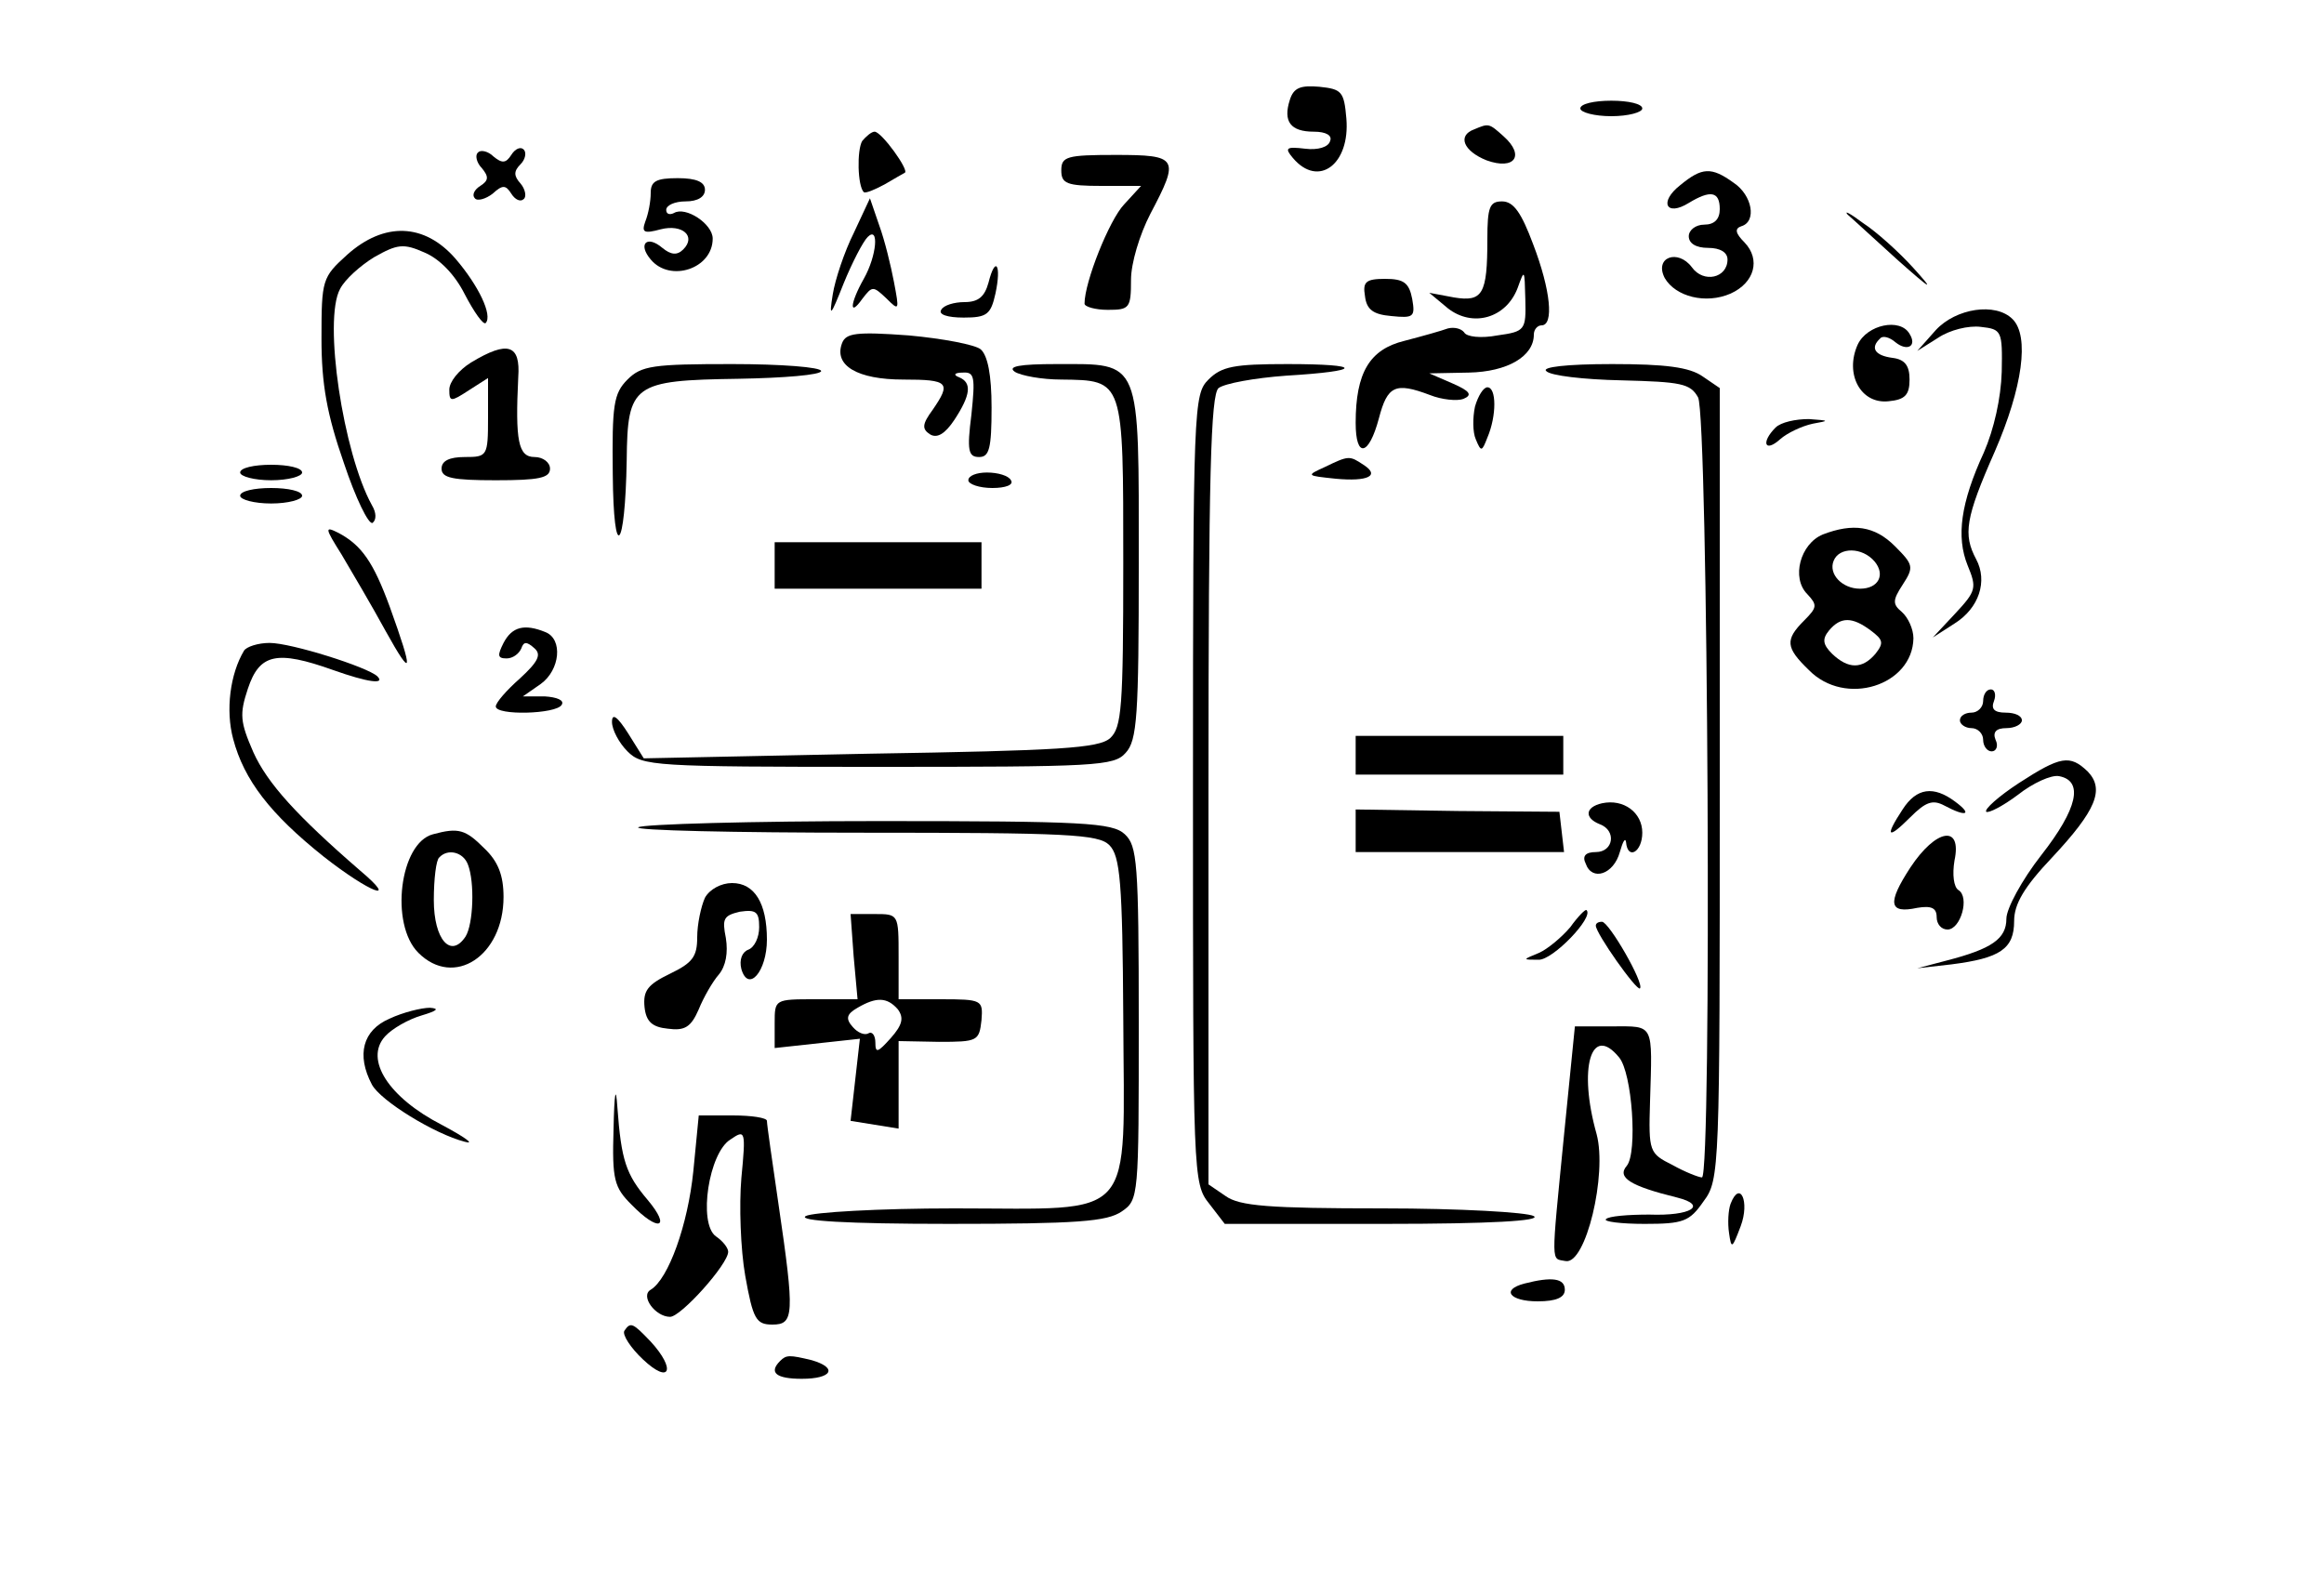 <?xml version="1.0" standalone="no"?>
<!DOCTYPE svg PUBLIC "-//W3C//DTD SVG 20010904//EN"
 "http://www.w3.org/TR/2001/REC-SVG-20010904/DTD/svg10.dtd">
<svg version="1.0" xmlns="http://www.w3.org/2000/svg"
 width="300pt" height="206pt" viewBox="0 0 300 206"
 preserveAspectRatio="xMidYMid meet">
<g transform="translate(0,206) scale(0.1,-0.1)"
fill="#000000" stroke="none">
<path d="M1665 1931 c-9 -28 1 -41 31 -41 16 0 24 -5 21 -12 -2 -8 -16 -12
-32 -10 -25 3 -27 1 -16 -12 33 -39 74 -8 69 51 -3 35 -6 38 -35 41 -24 2 -33
-1 -38 -17z"/>
<path d="M2040 1920 c0 -5 18 -10 40 -10 22 0 40 5 40 10 0 6 -18 10 -40 10
-22 0 -40 -4 -40 -10z"/>
<path d="M1903 1893 c-22 -8 -14 -28 16 -40 36 -13 50 6 22 31 -19 17 -19 17
-38 9z"/>
<path d="M1113 1878 c-7 -12 -6 -58 2 -66 2 -2 14 3 27 10 12 7 24 14 26 15 6
3 -30 53 -39 53 -4 0 -11 -6 -16 -12z"/>
<path d="M617 1863 c-4 -3 -2 -13 5 -20 9 -11 9 -16 -2 -23 -8 -5 -11 -12 -7
-16 3 -4 14 -1 23 6 13 12 17 11 24 0 5 -8 12 -11 16 -7 4 3 2 13 -4 20 -9 10
-9 16 0 25 6 6 8 15 4 19 -4 4 -11 1 -16 -7 -7 -11 -12 -11 -23 -2 -7 7 -17 9
-20 5z"/>
<path d="M1370 1840 c0 -17 7 -20 52 -20 l51 0 -22 -24 c-19 -20 -51 -100 -51
-128 0 -4 14 -8 30 -8 28 0 30 2 30 39 0 21 11 58 25 85 38 72 36 76 -45 76
-63 0 -70 -2 -70 -20z"/>
<path d="M2169 1821 c-28 -22 -18 -41 11 -23 28 17 40 15 40 -8 0 -13 -7 -20
-20 -20 -11 0 -20 -7 -20 -15 0 -9 9 -15 25 -15 16 0 25 -6 25 -15 0 -24 -31
-31 -46 -10 -18 24 -49 13 -35 -14 14 -24 53 -34 85 -20 31 14 39 44 18 66
-12 12 -13 18 -4 21 20 6 14 40 -10 56 -29 21 -41 20 -69 -3z"/>
<path d="M840 1811 c0 -11 -3 -27 -7 -37 -5 -14 -2 -16 20 -10 28 7 46 -9 29
-26 -8 -8 -16 -7 -27 2 -20 17 -32 5 -15 -15 25 -30 80 -12 80 27 0 19 -35 42
-50 33 -6 -3 -10 -1 -10 4 0 6 11 11 25 11 16 0 25 6 25 15 0 10 -11 15 -35
15 -28 0 -35 -4 -35 -19z"/>
<path d="M1102 1759 c-12 -24 -24 -60 -27 -79 -5 -31 -3 -29 14 14 11 27 25
54 31 60 15 15 12 -24 -5 -54 -18 -32 -19 -50 -2 -26 13 17 14 17 31 1 17 -17
17 -16 10 21 -4 21 -12 54 -19 73 l-12 35 -21 -45z"/>
<path d="M1920 1751 c0 -71 -6 -81 -43 -75 l-32 6 24 -20 c32 -25 75 -13 90
26 9 25 9 25 10 -14 1 -40 0 -42 -36 -47 -21 -4 -40 -2 -43 4 -4 5 -13 7 -21
5 -8 -3 -33 -10 -56 -16 -45 -11 -63 -41 -63 -106 0 -46 17 -43 30 6 11 42 21
47 66 30 15 -6 35 -8 43 -5 12 5 9 10 -14 20 l-30 13 51 1 c50 1 84 21 84 49
0 7 5 12 10 12 16 0 12 45 -11 105 -15 40 -25 55 -40 55 -16 0 -19 -7 -19 -49z"/>
<path d="M2385 1783 c6 -5 35 -32 65 -59 44 -39 48 -41 20 -10 -19 21 -48 47
-65 58 -16 12 -25 17 -20 11z"/>
<path d="M448 1731 c-32 -29 -33 -32 -33 -108 0 -59 7 -98 29 -161 15 -45 32
-80 37 -77 5 4 5 13 -1 23 -37 67 -63 239 -41 279 6 12 26 30 44 41 30 17 38
18 65 6 19 -8 39 -28 52 -54 12 -23 24 -40 27 -37 9 10 -9 48 -39 83 -40 46
-92 48 -140 5z"/>
<path d="M1276 1695 c-5 -18 -13 -25 -31 -25 -13 0 -27 -4 -30 -10 -4 -6 8
-10 29 -10 30 0 35 4 41 31 8 37 0 50 -9 14z"/>
<path d="M1762 1678 c2 -18 11 -24 34 -26 29 -3 31 -1 27 22 -4 21 -11 26 -35
26 -25 0 -29 -4 -26 -22z"/>
<path d="M2499 1634 l-24 -27 27 17 c15 10 39 16 55 14 27 -3 28 -5 27 -58 -1
-34 -10 -74 -23 -104 -30 -65 -36 -109 -21 -146 12 -29 11 -33 -16 -62 l-29
-31 28 18 c32 20 43 55 28 83 -17 32 -14 53 24 139 36 83 45 149 23 171 -22
22 -73 14 -99 -14z"/>
<path d="M2398 1615 c-17 -38 4 -77 40 -73 21 2 27 8 27 28 0 18 -6 26 -22 28
-23 3 -29 13 -16 25 3 4 12 2 20 -5 15 -12 28 -5 18 11 -12 21 -55 12 -67 -14z"/>
<path d="M1087 1617 c-11 -29 20 -47 79 -47 59 0 62 -4 38 -39 -14 -19 -14
-25 -3 -32 9 -5 19 1 31 19 21 32 23 48 6 55 -8 3 -6 6 5 6 15 1 16 -6 11 -54
-6 -47 -4 -55 10 -55 13 0 16 11 16 64 0 42 -5 67 -14 75 -7 6 -49 14 -93 18
-68 5 -81 3 -86 -10z"/>
<path d="M608 1592 c-16 -10 -28 -25 -28 -35 0 -16 2 -16 25 -1 l25 16 0 -51
c0 -50 -1 -51 -30 -51 -20 0 -30 -5 -30 -15 0 -12 14 -15 70 -15 56 0 70 3 70
15 0 8 -9 15 -20 15 -21 0 -25 21 -21 103 3 42 -13 48 -61 19z"/>
<path d="M810 1570 c-18 -18 -20 -33 -19 -122 1 -116 16 -100 18 18 1 98 8
103 144 105 59 1 107 5 107 10 0 5 -52 9 -115 9 -102 0 -117 -2 -135 -20z"/>
<path d="M1310 1580 c8 -5 35 -10 60 -10 81 -1 80 1 80 -237 0 -187 -2 -212
-17 -226 -15 -13 -65 -16 -310 -20 l-292 -6 -20 32 c-14 22 -21 27 -21 15 0
-10 9 -27 20 -38 19 -19 33 -20 323 -20 282 0 305 1 320 18 15 16 17 48 17
244 0 267 4 258 -106 258 -48 0 -64 -3 -54 -10z"/>
<path d="M1560 1570 c-19 -19 -20 -33 -20 -529 0 -499 0 -509 21 -535 l20 -26
207 0 c137 0 202 4 192 10 -8 5 -96 10 -195 10 -147 0 -185 3 -203 16 l-22 15
0 508 c0 411 3 511 13 520 8 6 46 13 87 16 100 6 101 15 2 15 -69 0 -85 -3
-102 -20z"/>
<path d="M1996 1581 c5 -6 49 -11 97 -12 77 -2 89 -4 99 -22 13 -24 18 -1007
5 -1007 -4 0 -22 7 -38 16 -30 15 -31 17 -29 82 3 102 6 97 -49 97 l-48 0 -14
-140 c-17 -173 -17 -159 2 -163 26 -5 54 112 40 164 -24 85 -7 143 29 99 17
-20 24 -123 10 -140 -13 -15 4 -26 65 -41 40 -10 18 -24 -36 -22 -27 0 -53 -2
-56 -6 -3 -3 19 -6 50 -6 50 0 58 3 76 29 21 28 21 40 21 539 l0 511 -22 15
c-17 12 -48 16 -117 16 -60 0 -91 -4 -85 -9z"/>
<path d="M1904 1535 c-3 -14 -3 -33 1 -42 7 -17 8 -16 15 2 12 28 12 65 0 65
-5 0 -12 -11 -16 -25z"/>
<path d="M2292 1508 c-19 -19 -14 -33 6 -15 9 8 28 17 42 20 22 4 22 4 -5 6
-17 0 -36 -4 -43 -11z"/>
<path d="M1710 1457 c-24 -11 -24 -11 14 -15 42 -4 58 4 36 18 -18 12 -19 12
-50 -3z"/>
<path d="M310 1450 c0 -5 18 -10 40 -10 22 0 40 5 40 10 0 6 -18 10 -40 10
-22 0 -40 -4 -40 -10z"/>
<path d="M1250 1440 c0 -5 14 -10 31 -10 17 0 28 4 24 10 -3 6 -17 10 -31 10
-13 0 -24 -4 -24 -10z"/>
<path d="M310 1420 c0 -5 18 -10 40 -10 22 0 40 5 40 10 0 6 -18 10 -40 10
-22 0 -40 -4 -40 -10z"/>
<path d="M441 1344 c13 -22 39 -66 57 -99 35 -63 36 -54 5 32 -21 57 -36 79
-66 95 -18 9 -18 7 4 -28z"/>
<path d="M2353 1370 c-29 -12 -41 -56 -20 -77 13 -14 13 -17 -4 -34 -25 -25
-24 -35 6 -64 47 -48 134 -20 135 41 0 12 -7 27 -15 34 -12 10 -12 15 1 35 15
23 14 26 -10 50 -26 26 -54 30 -93 15z m67 -35 c14 -17 5 -35 -19 -35 -23 0
-41 19 -34 36 7 18 37 18 53 -1z m-5 -89 c16 -12 17 -16 6 -30 -17 -20 -35
-20 -56 0 -12 12 -13 19 -4 30 15 18 30 18 54 0z"/>
<path d="M1000 1330 l0 -30 133 0 134 0 0 30 0 30 -134 0 -133 0 0 -30z"/>
<path d="M650 1230 c-8 -16 -8 -20 4 -20 8 0 16 6 19 13 3 9 7 9 17 0 9 -8 5
-17 -19 -39 -17 -15 -31 -31 -31 -36 0 -12 78 -10 85 2 4 6 -6 10 -22 11 l-28
0 23 16 c25 18 29 58 6 67 -27 11 -43 7 -54 -14z"/>
<path d="M315 1220 c-18 -30 -24 -77 -14 -114 14 -53 48 -97 117 -152 60 -47
98 -61 47 -18 -82 71 -120 113 -138 153 -17 39 -18 49 -7 82 15 45 37 50 110
24 45 -16 68 -19 57 -8 -13 12 -111 43 -139 43 -15 0 -30 -5 -33 -10z"/>
<path d="M2560 1155 c0 -8 -7 -15 -15 -15 -8 0 -15 -4 -15 -10 0 -5 7 -10 15
-10 8 0 15 -7 15 -15 0 -8 5 -15 11 -15 6 0 9 7 5 15 -4 10 1 15 14 15 11 0
20 5 20 10 0 6 -9 10 -21 10 -15 0 -19 5 -15 15 3 8 1 15 -4 15 -6 0 -10 -7
-10 -15z"/>
<path d="M1750 1085 l0 -25 134 0 134 0 0 25 0 25 -134 0 -134 0 0 -25z"/>
<path d="M2606 1049 c-26 -17 -45 -34 -42 -37 3 -2 21 7 41 22 19 15 43 26 53
24 32 -6 24 -42 -23 -102 -25 -32 -45 -69 -45 -82 0 -26 -19 -39 -77 -54 l-38
-10 44 5 c63 8 81 20 81 56 0 22 13 44 49 82 57 61 68 88 46 111 -23 22 -35
20 -89 -15z"/>
<path d="M2456 1015 c-23 -35 -20 -40 10 -10 20 20 29 23 44 15 28 -15 37 -12
14 5 -28 21 -50 18 -68 -10z"/>
<path d="M2068 1023 c-22 -5 -23 -19 -3 -27 22 -8 18 -36 -5 -36 -13 0 -18 -5
-13 -15 8 -23 36 -14 44 15 4 14 7 19 8 13 2 -24 21 -13 21 12 0 26 -24 44
-52 38z"/>
<path d="M1750 988 l0 -28 134 0 135 0 -3 26 -3 26 -131 1 -132 2 0 -27z"/>
<path d="M824 992 c-7 -4 124 -7 290 -7 264 0 304 -2 318 -16 14 -14 17 -48
18 -222 1 -268 20 -247 -218 -247 -97 0 -184 -5 -192 -10 -10 -6 52 -10 185
-10 166 0 204 3 223 16 22 15 22 19 22 243 0 208 -2 229 -18 244 -16 15 -53
17 -318 17 -164 0 -304 -4 -310 -8z"/>
<path d="M559 983 c-43 -11 -56 -116 -19 -153 46 -46 110 -4 110 72 0 28 -7
46 -25 63 -24 24 -33 27 -66 18z m45 -39 c9 -23 7 -77 -3 -93 -19 -29 -41 -4
-41 47 0 27 3 52 7 55 11 12 31 7 37 -9z"/>
<path d="M2466 940 c-30 -46 -28 -60 9 -52 18 3 25 0 25 -12 0 -9 6 -16 14
-16 17 0 29 42 14 51 -6 4 -8 20 -5 38 10 47 -24 41 -57 -9z"/>
<path d="M910 901 c-5 -11 -10 -34 -10 -51 0 -25 -6 -33 -35 -47 -29 -14 -35
-22 -33 -43 2 -19 10 -26 30 -28 22 -3 30 2 40 25 6 15 18 36 26 45 9 11 12
28 9 47 -5 25 -3 29 18 34 21 3 25 0 25 -20 0 -13 -6 -26 -14 -29 -8 -3 -12
-13 -9 -25 9 -31 33 -3 33 38 0 47 -16 73 -45 73 -14 0 -29 -8 -35 -19z"/>
<path d="M2027 863 c-11 -13 -29 -28 -40 -33 -22 -9 -22 -9 -1 -9 18 -1 72 55
62 64 -1 2 -11 -8 -21 -22z"/>
<path d="M1102 825 l5 -55 -54 0 c-53 0 -53 0 -53 -31 l0 -32 55 6 55 6 -6
-53 -6 -53 31 -5 31 -5 0 57 0 56 52 -1 c50 0 52 1 55 28 2 26 1 27 -53 27
l-54 0 0 55 c0 55 0 55 -31 55 l-31 0 4 -55z m57 -68 c8 -11 6 -20 -9 -37 -17
-19 -20 -20 -20 -6 0 9 -4 15 -9 12 -5 -3 -14 1 -20 8 -10 11 -8 17 6 25 24
14 38 14 52 -2z"/>
<path d="M2060 865 c0 -10 53 -85 57 -81 6 6 -40 86 -49 86 -5 0 -8 -2 -8 -5z"/>
<path d="M503 745 c-35 -15 -43 -47 -23 -85 11 -21 81 -64 120 -74 14 -4 0 6
-30 22 -68 35 -100 84 -73 114 9 10 30 22 47 27 20 6 24 9 11 10 -11 0 -35 -6
-52 -14z"/>
<path d="M792 602 c-2 -65 1 -75 23 -97 35 -36 52 -31 21 6 -28 33 -34 51 -39
119 -2 30 -4 20 -5 -28z"/>
<path d="M895 548 c-7 -69 -32 -139 -55 -153 -14 -8 6 -35 25 -35 14 0 75 68
75 84 0 5 -7 14 -16 20 -23 17 -9 108 19 125 19 13 20 12 14 -50 -3 -35 -1
-92 5 -126 10 -56 14 -63 35 -63 28 0 29 12 8 155 -8 55 -15 103 -15 108 0 4
-20 7 -44 7 l-44 0 -7 -72z"/>
<path d="M2234 506 c-3 -8 -4 -25 -2 -38 3 -21 4 -20 15 9 12 32 -1 60 -13 29z"/>
<path d="M1968 403 c-31 -8 -19 -23 17 -23 24 0 35 5 35 15 0 15 -17 17 -52 8z"/>
<path d="M806 342 c-3 -5 8 -22 24 -37 35 -33 43 -13 10 23 -23 24 -26 26 -34
14z"/>
<path d="M1007 303 c-15 -15 -5 -23 28 -23 39 0 47 14 13 24 -29 7 -33 7 -41
-1z"/>
</g>
</svg>
